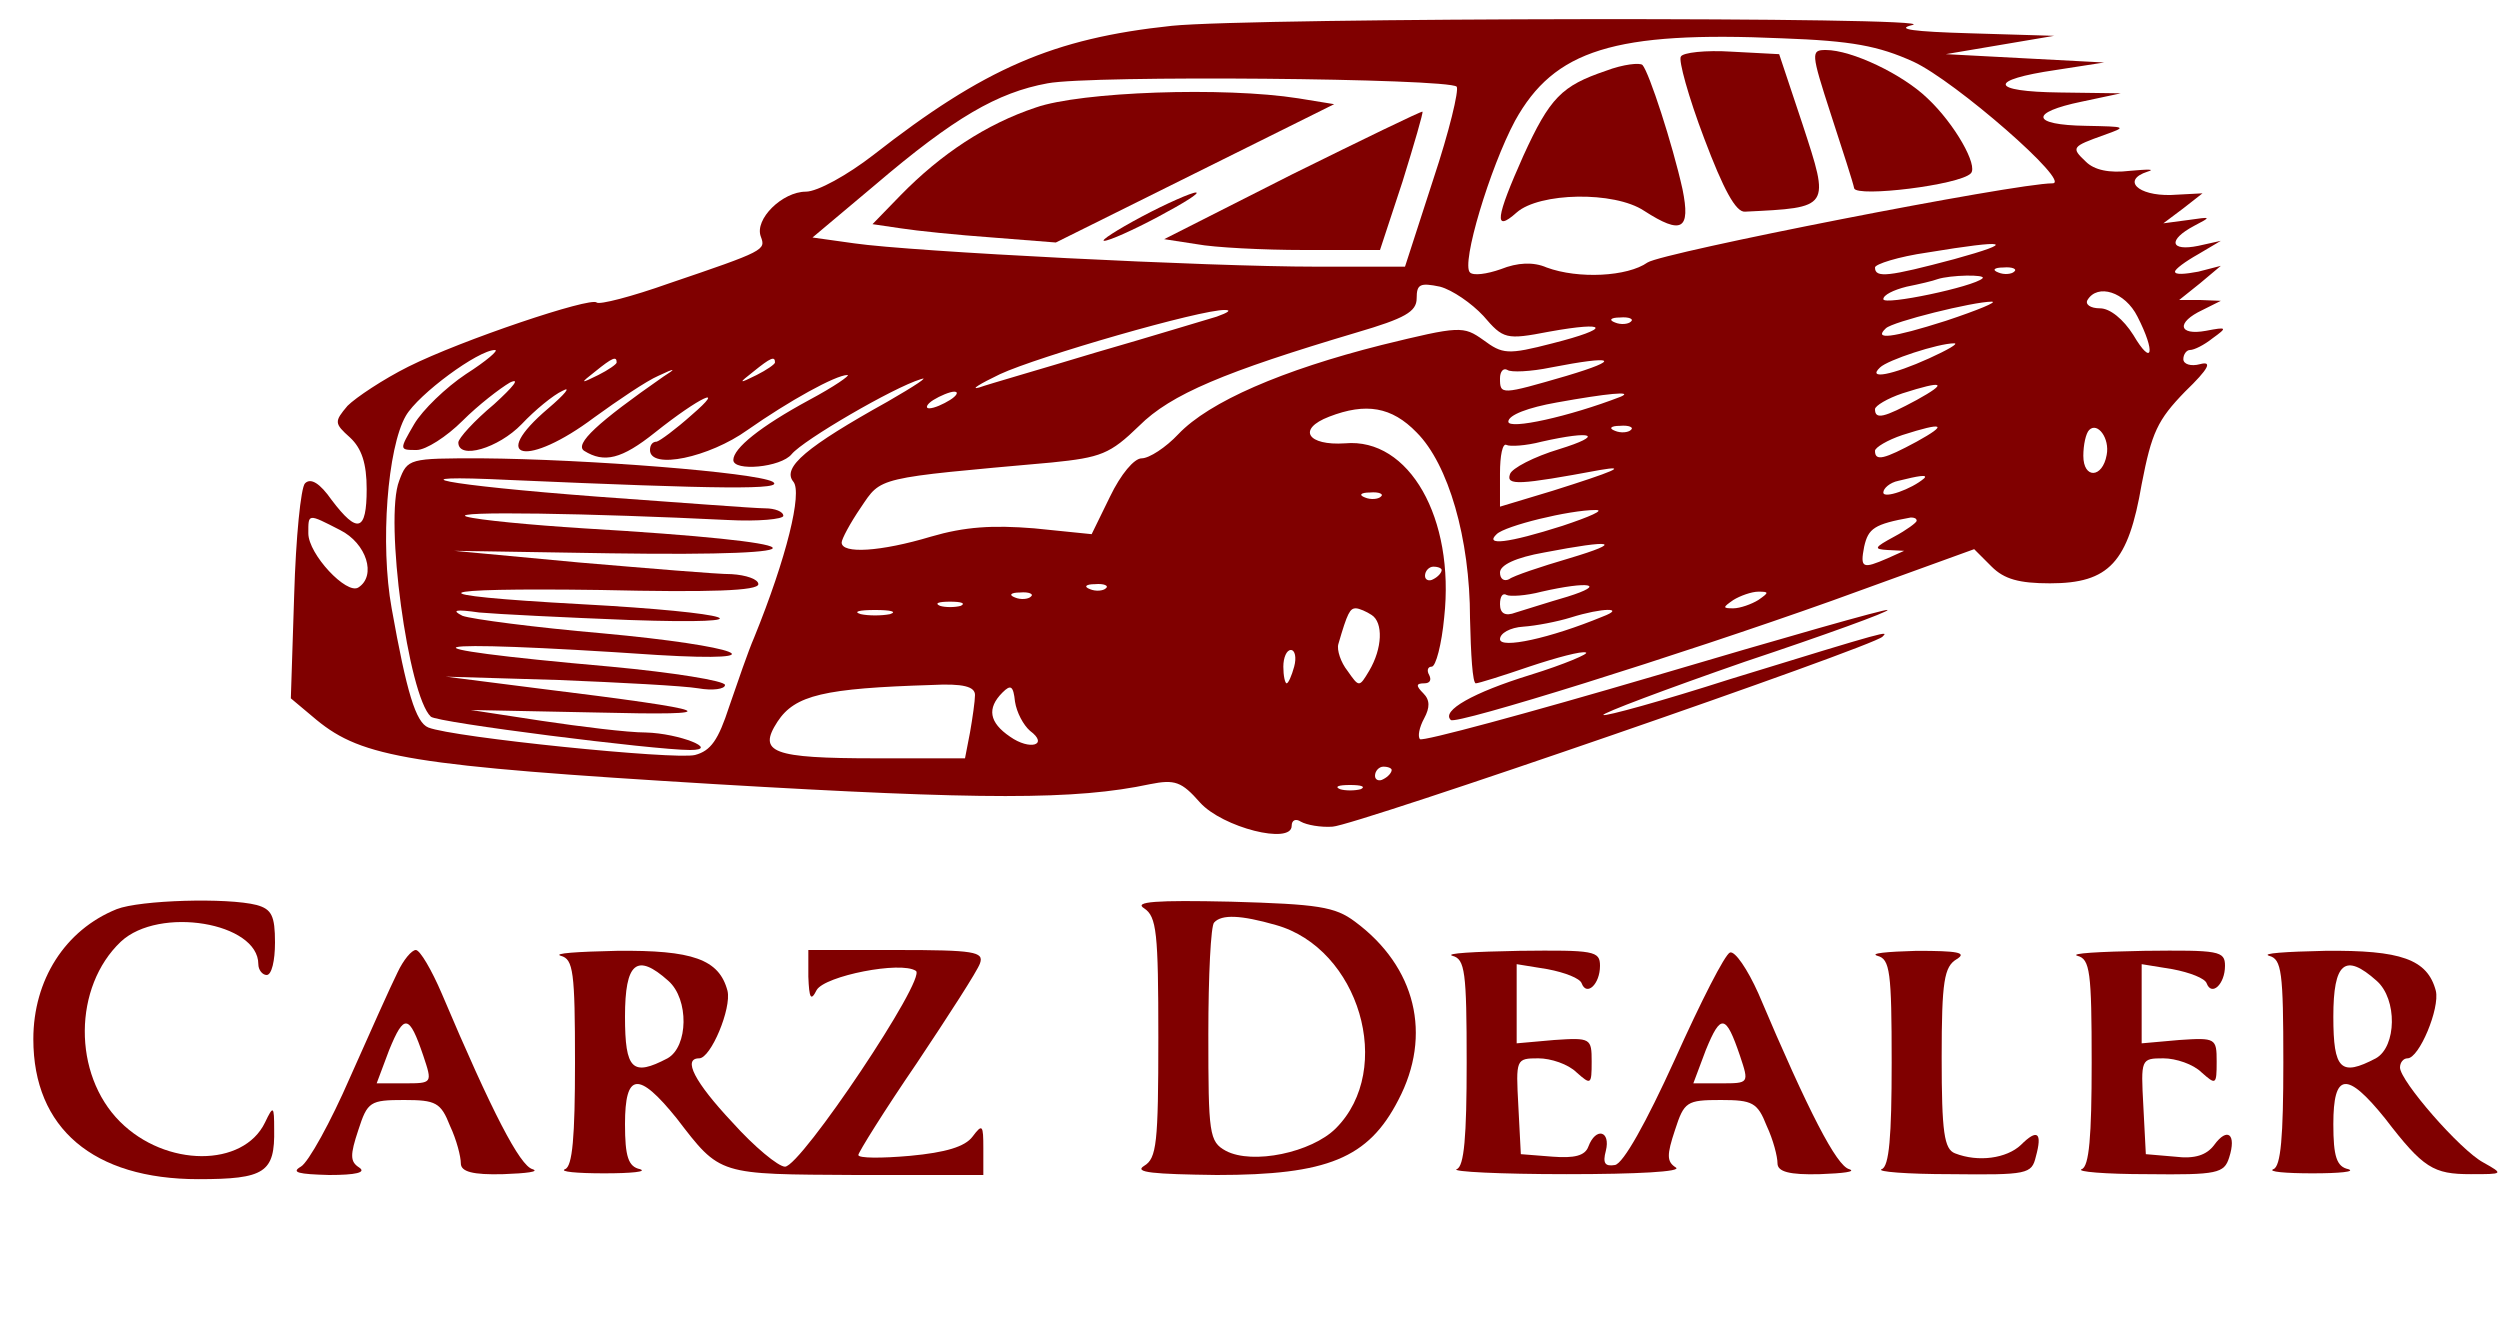 <?xml version="1.0" standalone="no"?>
<!DOCTYPE svg PUBLIC "-//W3C//DTD SVG 20010904//EN"
 "http://www.w3.org/TR/2001/REC-SVG-20010904/DTD/svg10.dtd">
<svg version="1.0" xmlns="http://www.w3.org/2000/svg"
 width="300pt" height="159pt" viewBox="0 0 300 159"
 preserveAspectRatio="xMidYMid meet">

<g transform="translate(0,159) scale(0.1,-0.1)"
fill="#800000" stroke="none">
<path d="M1406 1559 c-142 -15 -225 -51 -358 -155 -31 -24 -67 -44 -81 -44
-28 0 -62 -33 -54 -54 6 -16 5 -17 -110 -56 -45 -16 -84 -26 -87 -23 -7 7
-162 -45 -226 -77 -30 -15 -63 -37 -73 -47 -16 -19 -16 -21 3 -38 14 -13 20
-31 20 -62 0 -51 -11 -54 -42 -13 -14 20 -25 27 -32 20 -5 -5 -11 -65 -13
-134 l-4 -124 31 -26 c55 -45 113 -55 479 -77 321 -19 432 -19 521 0 30 6 38
3 60 -22 27 -30 110 -51 110 -28 0 7 5 9 11 5 7 -4 24 -7 38 -6 26 1 649 216
660 228 7 7 12 9 -183 -51 -81 -26 -150 -45 -152 -43 -2 2 75 31 170 64 96 32
173 60 171 62 -1 2 -127 -34 -279 -79 -153 -45 -279 -79 -282 -76 -3 3 -1 14
5 25 7 13 7 22 -1 30 -9 9 -9 12 1 12 7 0 9 4 6 10 -3 5 -2 10 3 10 5 0 12 27
15 59 13 119 -42 216 -119 209 -45 -3 -58 17 -19 32 44 17 75 12 105 -19 38
-38 64 -127 64 -223 1 -43 3 -78 7 -78 3 0 32 9 64 20 33 11 63 19 68 17 5 -1
-25 -14 -67 -27 -68 -21 -107 -43 -95 -54 6 -6 272 77 457 143 l171 62 21 -21
c15 -15 33 -20 70 -20 71 0 94 25 110 119 12 62 19 77 52 111 29 28 33 37 18
33 -11 -3 -20 0 -20 6 0 6 4 11 8 11 5 0 17 6 27 14 18 13 18 14 -8 9 -33 -6
-36 10 -4 25 l22 11 -25 1 -25 0 25 20 25 21 -27 -7 c-16 -3 -28 -4 -28 0 0 3
12 12 28 21 l27 16 -27 -6 c-34 -7 -37 7 -5 24 21 11 21 11 -7 7 l-30 -4 24
18 23 18 -38 -2 c-40 -1 -59 18 -28 28 10 3 1 3 -21 1 -25 -3 -43 1 -53 11
-18 17 -17 18 22 32 28 10 27 10 -22 11 -66 1 -68 16 -5 29 l47 10 -73 1 c-85
1 -87 15 -5 27 l58 9 -95 5 -95 5 65 11 65 11 -100 3 c-70 2 -91 5 -70 10 41
10 -790 9 -889 -1z m890 -43 c50 -23 191 -146 167 -146 -45 0 -468 -83 -486
-95 -24 -17 -83 -20 -121 -6 -16 7 -35 6 -55 -2 -17 -6 -33 -8 -37 -4 -11 10
24 126 54 182 47 85 119 108 321 99 83 -3 115 -9 157 -28z m-548 -30 c3 -4 -9
-54 -28 -111 l-34 -105 -107 0 c-129 0 -485 18 -554 28 l-50 7 75 63 c95 81
147 111 207 122 52 10 481 6 491 -4z m597 -207 c-79 -21 -95 -23 -95 -10 0 4
28 13 63 18 97 16 108 13 32 -8z m72 -15 c-3 -3 -12 -4 -19 -1 -8 3 -5 6 6 6
11 1 17 -2 13 -5z m-38 -8 c-10 -10 -119 -33 -119 -25 0 5 12 11 28 15 15 3
32 7 37 9 15 5 59 6 54 1z m-599 -45 c24 -28 27 -29 79 -19 72 13 75 4 4 -14
-54 -14 -60 -13 -83 4 -24 17 -28 17 -122 -6 -119 -30 -207 -68 -244 -107 -15
-16 -35 -29 -44 -29 -9 0 -25 -19 -38 -46 l-22 -45 -69 7 c-50 4 -83 2 -124
-10 -60 -18 -107 -21 -107 -7 0 4 10 23 23 42 25 37 17 35 229 54 59 6 70 10
105 44 38 38 103 65 261 112 58 17 72 25 72 41 0 17 4 19 28 14 15 -4 38 -20
52 -35z m785 -1 c22 -43 18 -61 -5 -22 -12 19 -28 32 -40 32 -12 0 -18 5 -15
10 12 20 45 10 60 -20z m-230 -5 c-66 -21 -87 -23 -72 -9 8 8 105 32 127 32 8
0 -16 -10 -55 -23z m-875 5 c-14 -4 -79 -24 -145 -43 -66 -20 -129 -38 -140
-42 -11 -3 0 4 25 16 45 21 242 78 270 77 8 0 4 -3 -10 -8z m497 -6 c-3 -3
-12 -4 -19 -1 -8 3 -5 6 6 6 11 1 17 -2 13 -5z m358 -44 c-44 -20 -75 -26 -59
-11 9 9 70 29 89 29 6 0 -8 -8 -30 -18z m-1756 -19 c-24 -16 -52 -43 -62 -60
-18 -31 -18 -31 3 -31 11 0 36 16 55 35 19 19 45 39 57 46 13 6 4 -5 -19 -26
-24 -20 -43 -41 -43 -46 0 -21 48 -7 76 22 16 17 38 35 49 40 11 6 3 -4 -17
-21 -73 -62 -25 -71 55 -11 29 21 63 44 77 50 21 10 22 9 6 -1 -79 -55 -107
-81 -95 -89 24 -15 45 -10 85 22 54 43 87 58 44 21 -19 -17 -38 -31 -42 -32
-5 0 -8 -4 -8 -10 0 -24 71 -9 117 24 50 35 106 66 120 66 4 0 -16 -14 -46
-30 -59 -32 -91 -58 -91 -72 0 -14 57 -9 70 7 14 17 122 80 155 90 11 4 -7 -8
-40 -27 -97 -54 -127 -79 -113 -96 11 -13 -8 -91 -47 -187 -7 -16 -20 -54 -30
-83 -13 -40 -22 -53 -41 -58 -24 -6 -290 21 -320 33 -15 6 -26 42 -44 143 -14
77 -5 193 17 231 15 26 87 79 107 79 5 0 -10 -13 -35 -29z m181 14 c0 -2 -10
-9 -22 -15 -22 -11 -22 -10 -4 4 21 17 26 19 26 11z m190 0 c0 -2 -10 -9 -22
-15 -22 -11 -22 -10 -4 4 21 17 26 19 26 11z m950 -16 c-79 -23 -80 -23 -80
-3 0 8 4 13 9 10 4 -3 28 -2 52 3 77 15 86 10 19 -10z m420 -29 c-39 -21 -50
-24 -50 -11 0 4 15 13 33 19 50 16 55 13 17 -8z m-1160 0 c-8 -5 -19 -10 -25
-10 -5 0 -3 5 5 10 8 5 20 10 25 10 6 0 3 -5 -5 -10z m805 4 c-62 -24 -135
-40 -135 -30 0 8 24 17 58 23 61 11 93 14 77 7z m12 -40 c-3 -3 -12 -4 -19 -1
-8 3 -5 6 6 6 11 1 17 -2 13 -5z m343 -14 c-39 -21 -50 -24 -50 -11 0 4 15 13
33 19 50 16 55 13 17 -8z m228 -16 c-5 -28 -28 -29 -28 -1 0 13 3 27 7 31 10
10 25 -10 21 -30z m-657 7 c-30 -9 -57 -23 -59 -30 -5 -14 11 -13 108 5 35 6
16 -2 -57 -25 l-63 -19 0 40 c0 21 3 37 8 34 4 -2 23 -1 42 4 62 14 76 8 21
-9z m438 -35 c-15 -13 -49 -25 -49 -17 0 5 8 12 18 14 24 6 36 8 31 3z m-652
-22 c-3 -3 -12 -4 -19 -1 -8 3 -5 6 6 6 11 1 17 -2 13 -5z m218 -35 c-66 -21
-94 -24 -79 -10 10 10 87 29 119 29 11 0 -7 -8 -40 -19z m-1467 -5 c32 -16 44
-55 22 -69 -14 -9 -60 40 -60 65 0 24 -1 24 38 4z m1892 11 c0 -2 -12 -11 -27
-19 -24 -13 -25 -15 -8 -16 l20 -1 -20 -9 c-30 -13 -33 -12 -28 14 5 22 12 27
56 35 4 0 7 -1 7 -4z m-417 -45 c-34 -10 -67 -21 -72 -25 -6 -3 -11 0 -11 8 0
9 19 18 53 24 83 16 97 13 30 -7z m-153 -14 c0 -3 -4 -8 -10 -11 -5 -3 -10 -1
-10 4 0 6 5 11 10 11 6 0 10 -2 10 -4z m-403 -22 c-3 -3 -12 -4 -19 -1 -8 3
-5 6 6 6 11 1 17 -2 13 -5z m554 -10 c-24 -7 -52 -16 -62 -19 -13 -5 -19 -1
-19 10 0 9 3 14 8 11 4 -2 23 -1 42 4 57 13 79 9 31 -6z m-644 0 c-3 -3 -12
-4 -19 -1 -8 3 -5 6 6 6 11 1 17 -2 13 -5z m873 -4 c-8 -5 -22 -10 -30 -10
-13 0 -13 1 0 10 8 5 22 10 30 10 13 0 13 -1 0 -10z m-957 -7 c-7 -2 -19 -2
-25 0 -7 3 -2 5 12 5 14 0 19 -2 13 -5z m-85 -10 c-10 -2 -26 -2 -35 0 -10 3
-2 5 17 5 19 0 27 -2 18 -5z m578 -1 c14 -9 13 -40 -3 -67 -12 -20 -12 -20
-26 0 -8 10 -13 25 -11 32 11 38 14 43 21 43 4 0 13 -4 19 -8z m277 -2 c-63
-26 -123 -39 -123 -27 0 7 12 14 28 15 15 1 41 6 57 11 38 12 67 12 38 1z
m-370 -60 c-3 -11 -7 -20 -9 -20 -2 0 -4 9 -4 20 0 11 4 20 9 20 5 0 7 -9 4
-20z m-383 -34 c0 -7 -3 -28 -6 -45 l-6 -31 -107 0 c-125 0 -142 7 -118 44 21
32 56 40 185 44 38 2 52 -2 52 -12z m66 -43 c23 -17 0 -24 -24 -7 -25 17 -28
34 -9 53 10 10 13 8 15 -11 2 -13 10 -28 18 -35z m434 -47 c0 -3 -4 -8 -10
-11 -5 -3 -10 -1 -10 4 0 6 5 11 10 11 6 0 10 -2 10 -4z m-37 -23 c-7 -2 -19
-2 -25 0 -7 3 -2 5 12 5 14 0 19 -2 13 -5z"/>
<path d="M2017 1522 c-3 -4 9 -48 28 -98 23 -61 38 -89 49 -88 103 5 102 4 69
105 l-28 84 -57 3 c-31 2 -59 -1 -61 -6z"/>
<path d="M2197 1453 c14 -43 27 -83 28 -89 3 -11 127 4 140 18 9 9 -19 59 -52
90 -30 29 -91 58 -122 58 -18 0 -18 -3 6 -77z"/>
<path d="M1927 1505 c-53 -18 -67 -32 -99 -102 -33 -74 -36 -93 -8 -68 27 24
117 26 153 2 45 -29 56 -23 46 26 -12 54 -40 140 -48 149 -3 3 -23 1 -44 -7z"/>
<path d="M1243 1461 c-60 -20 -114 -56 -162 -105 l-34 -35 34 -5 c19 -3 68 -8
110 -11 l76 -6 167 83 167 83 -43 7 c-89 14 -261 8 -315 -11z"/>
<path d="M1551 1381 l-154 -78 39 -6 c21 -4 80 -7 129 -7 l91 0 27 82 c14 45
25 83 24 84 -1 1 -71 -33 -156 -75z"/>
<path d="M1370 1330 c-30 -16 -50 -29 -45 -29 6 0 35 13 65 29 30 16 51 29 45
29 -5 0 -35 -13 -65 -29z"/>
<path d="M479 1013 c-18 -46 11 -258 38 -283 7 -7 268 -40 311 -40 37 0 -13
20 -53 21 -22 0 -78 7 -125 14 l-85 13 150 -3 c163 -4 149 2 -70 29 l-110 14
135 -4 c74 -3 150 -7 168 -10 17 -3 32 -1 32 4 0 5 -62 15 -137 22 -273 24
-238 34 56 14 151 -9 98 11 -66 26 -81 7 -157 17 -168 21 -14 7 -8 8 20 4 22
-2 103 -6 180 -9 174 -6 128 9 -58 19 -202 11 -188 20 24 17 132 -3 189 -1
189 7 0 6 -15 11 -32 12 -18 0 -100 7 -183 14 l-150 14 188 -3 c273 -4 255 13
-33 30 -63 4 -126 10 -140 14 -23 7 151 4 313 -4 37 -2 67 1 67 5 0 5 -10 9
-22 9 -13 0 -103 7 -201 14 -185 14 -251 27 -105 20 252 -11 332 -12 315 -2
-21 11 -221 27 -350 28 -86 0 -88 0 -98 -27z"/>
<path d="M140 499 c-62 -25 -100 -85 -100 -156 0 -107 72 -168 198 -168 80 0
92 8 91 60 0 28 -1 29 -11 8 -26 -54 -119 -54 -174 1 -57 57 -56 162 1 216 46
43 165 23 165 -27 0 -7 5 -13 10 -13 6 0 10 17 10 39 0 32 -4 40 -22 45 -35 9
-140 6 -168 -5z"/>
<path d="M1373 500 c15 -10 17 -29 17 -155 0 -127 -2 -145 -17 -154 -13 -8 11
-10 87 -11 133 0 182 20 218 90 41 78 21 160 -52 214 -24 18 -44 21 -149 24
-90 2 -117 0 -104 -8z m158 -20 c100 -28 143 -173 72 -244 -29 -29 -100 -44
-132 -27 -20 11 -21 20 -21 140 0 70 3 131 7 134 9 10 32 9 74 -3z"/>
<path d="M477 423 c-8 -16 -33 -72 -57 -126 -23 -53 -50 -102 -59 -107 -12 -7
-3 -9 34 -10 32 0 45 3 36 9 -11 7 -11 15 -1 45 11 34 14 36 55 36 38 0 44 -3
55 -31 8 -17 13 -37 13 -45 0 -10 14 -14 51 -13 28 1 44 3 35 6 -15 4 -48 67
-109 211 -12 28 -26 52 -31 52 -5 0 -15 -12 -22 -27z m31 -100 c11 -33 11 -33
-23 -33 l-33 0 15 40 c18 44 24 43 41 -7z"/>
<path d="M673 443 c15 -4 17 -19 17 -128 0 -89 -3 -125 -12 -128 -7 -3 14 -5
47 -5 33 0 52 2 43 5 -14 3 -18 15 -18 54 0 62 16 64 62 7 53 -69 49 -67 216
-68 l152 0 0 32 c0 28 -1 30 -13 14 -9 -12 -32 -19 -75 -23 -34 -3 -62 -3 -62
1 0 3 31 53 70 110 38 57 73 111 76 120 5 14 -7 16 -100 16 l-106 0 0 -32 c1
-26 3 -30 10 -16 10 17 101 35 119 23 14 -8 -138 -235 -157 -235 -8 0 -37 24
-63 53 -46 49 -60 77 -40 77 14 0 39 60 34 81 -10 38 -42 49 -133 48 -47 -1
-77 -3 -67 -6z m129 -30 c25 -22 24 -79 -1 -93 -42 -22 -51 -14 -51 50 0 65
14 77 52 43z"/>
<path d="M1743 443 c15 -4 17 -19 17 -128 0 -89 -3 -125 -12 -128 -7 -3 52 -6
132 -6 85 0 139 3 131 8 -11 7 -11 15 -1 45 11 34 14 36 55 36 38 0 44 -3 55
-31 8 -17 13 -37 13 -45 0 -10 14 -14 51 -13 28 1 44 3 35 6 -15 4 -48 67
-109 211 -13 29 -28 51 -34 49 -6 -2 -35 -59 -66 -128 -35 -77 -62 -125 -72
-127 -12 -2 -15 2 -11 17 6 24 -12 29 -21 5 -4 -11 -17 -14 -43 -12 l-38 3 -3
58 c-3 56 -3 57 24 57 15 0 36 -7 46 -17 17 -15 18 -15 18 13 0 28 -1 29 -45
26 l-45 -4 0 47 0 48 37 -6 c21 -4 39 -11 41 -17 6 -16 22 -1 22 21 0 18 -7
19 -97 18 -54 -1 -90 -3 -80 -6z m345 -120 c11 -33 11 -33 -23 -33 l-33 0 15
40 c18 44 24 43 41 -7z"/>
<path d="M2253 443 c15 -4 17 -19 17 -128 0 -89 -3 -125 -12 -128 -7 -3 30 -6
83 -6 92 -1 97 0 102 21 8 29 2 34 -18 14 -17 -16 -51 -21 -79 -10 -13 5 -16
25 -16 115 0 92 3 109 18 118 13 8 1 10 -48 10 -36 -1 -57 -3 -47 -6z"/>
<path d="M2493 443 c15 -4 17 -19 17 -128 0 -89 -3 -125 -12 -128 -7 -3 28 -6
79 -6 84 -1 92 1 98 20 9 28 -2 37 -18 15 -9 -12 -23 -17 -47 -14 l-35 3 -3
58 c-3 56 -3 57 24 57 15 0 36 -7 46 -17 17 -15 18 -15 18 13 0 28 -1 29 -45
26 l-45 -4 0 47 0 48 37 -6 c21 -4 39 -11 41 -17 6 -16 22 -1 22 21 0 18 -7
19 -97 18 -54 -1 -90 -3 -80 -6z"/>
<path d="M2723 443 c15 -4 17 -19 17 -128 0 -89 -3 -125 -12 -128 -7 -3 14 -5
47 -5 33 0 52 2 43 5 -14 3 -18 15 -18 54 0 62 16 64 62 7 46 -60 58 -67 103
-67 39 0 40 0 15 14 -28 15 -100 98 -100 114 0 6 4 11 9 11 14 0 39 60 34 81
-10 38 -42 49 -133 48 -47 -1 -77 -3 -67 -6z m129 -30 c25 -22 24 -79 -1 -93
-42 -22 -51 -14 -51 50 0 65 14 77 52 43z"/>
</g>
</svg>
